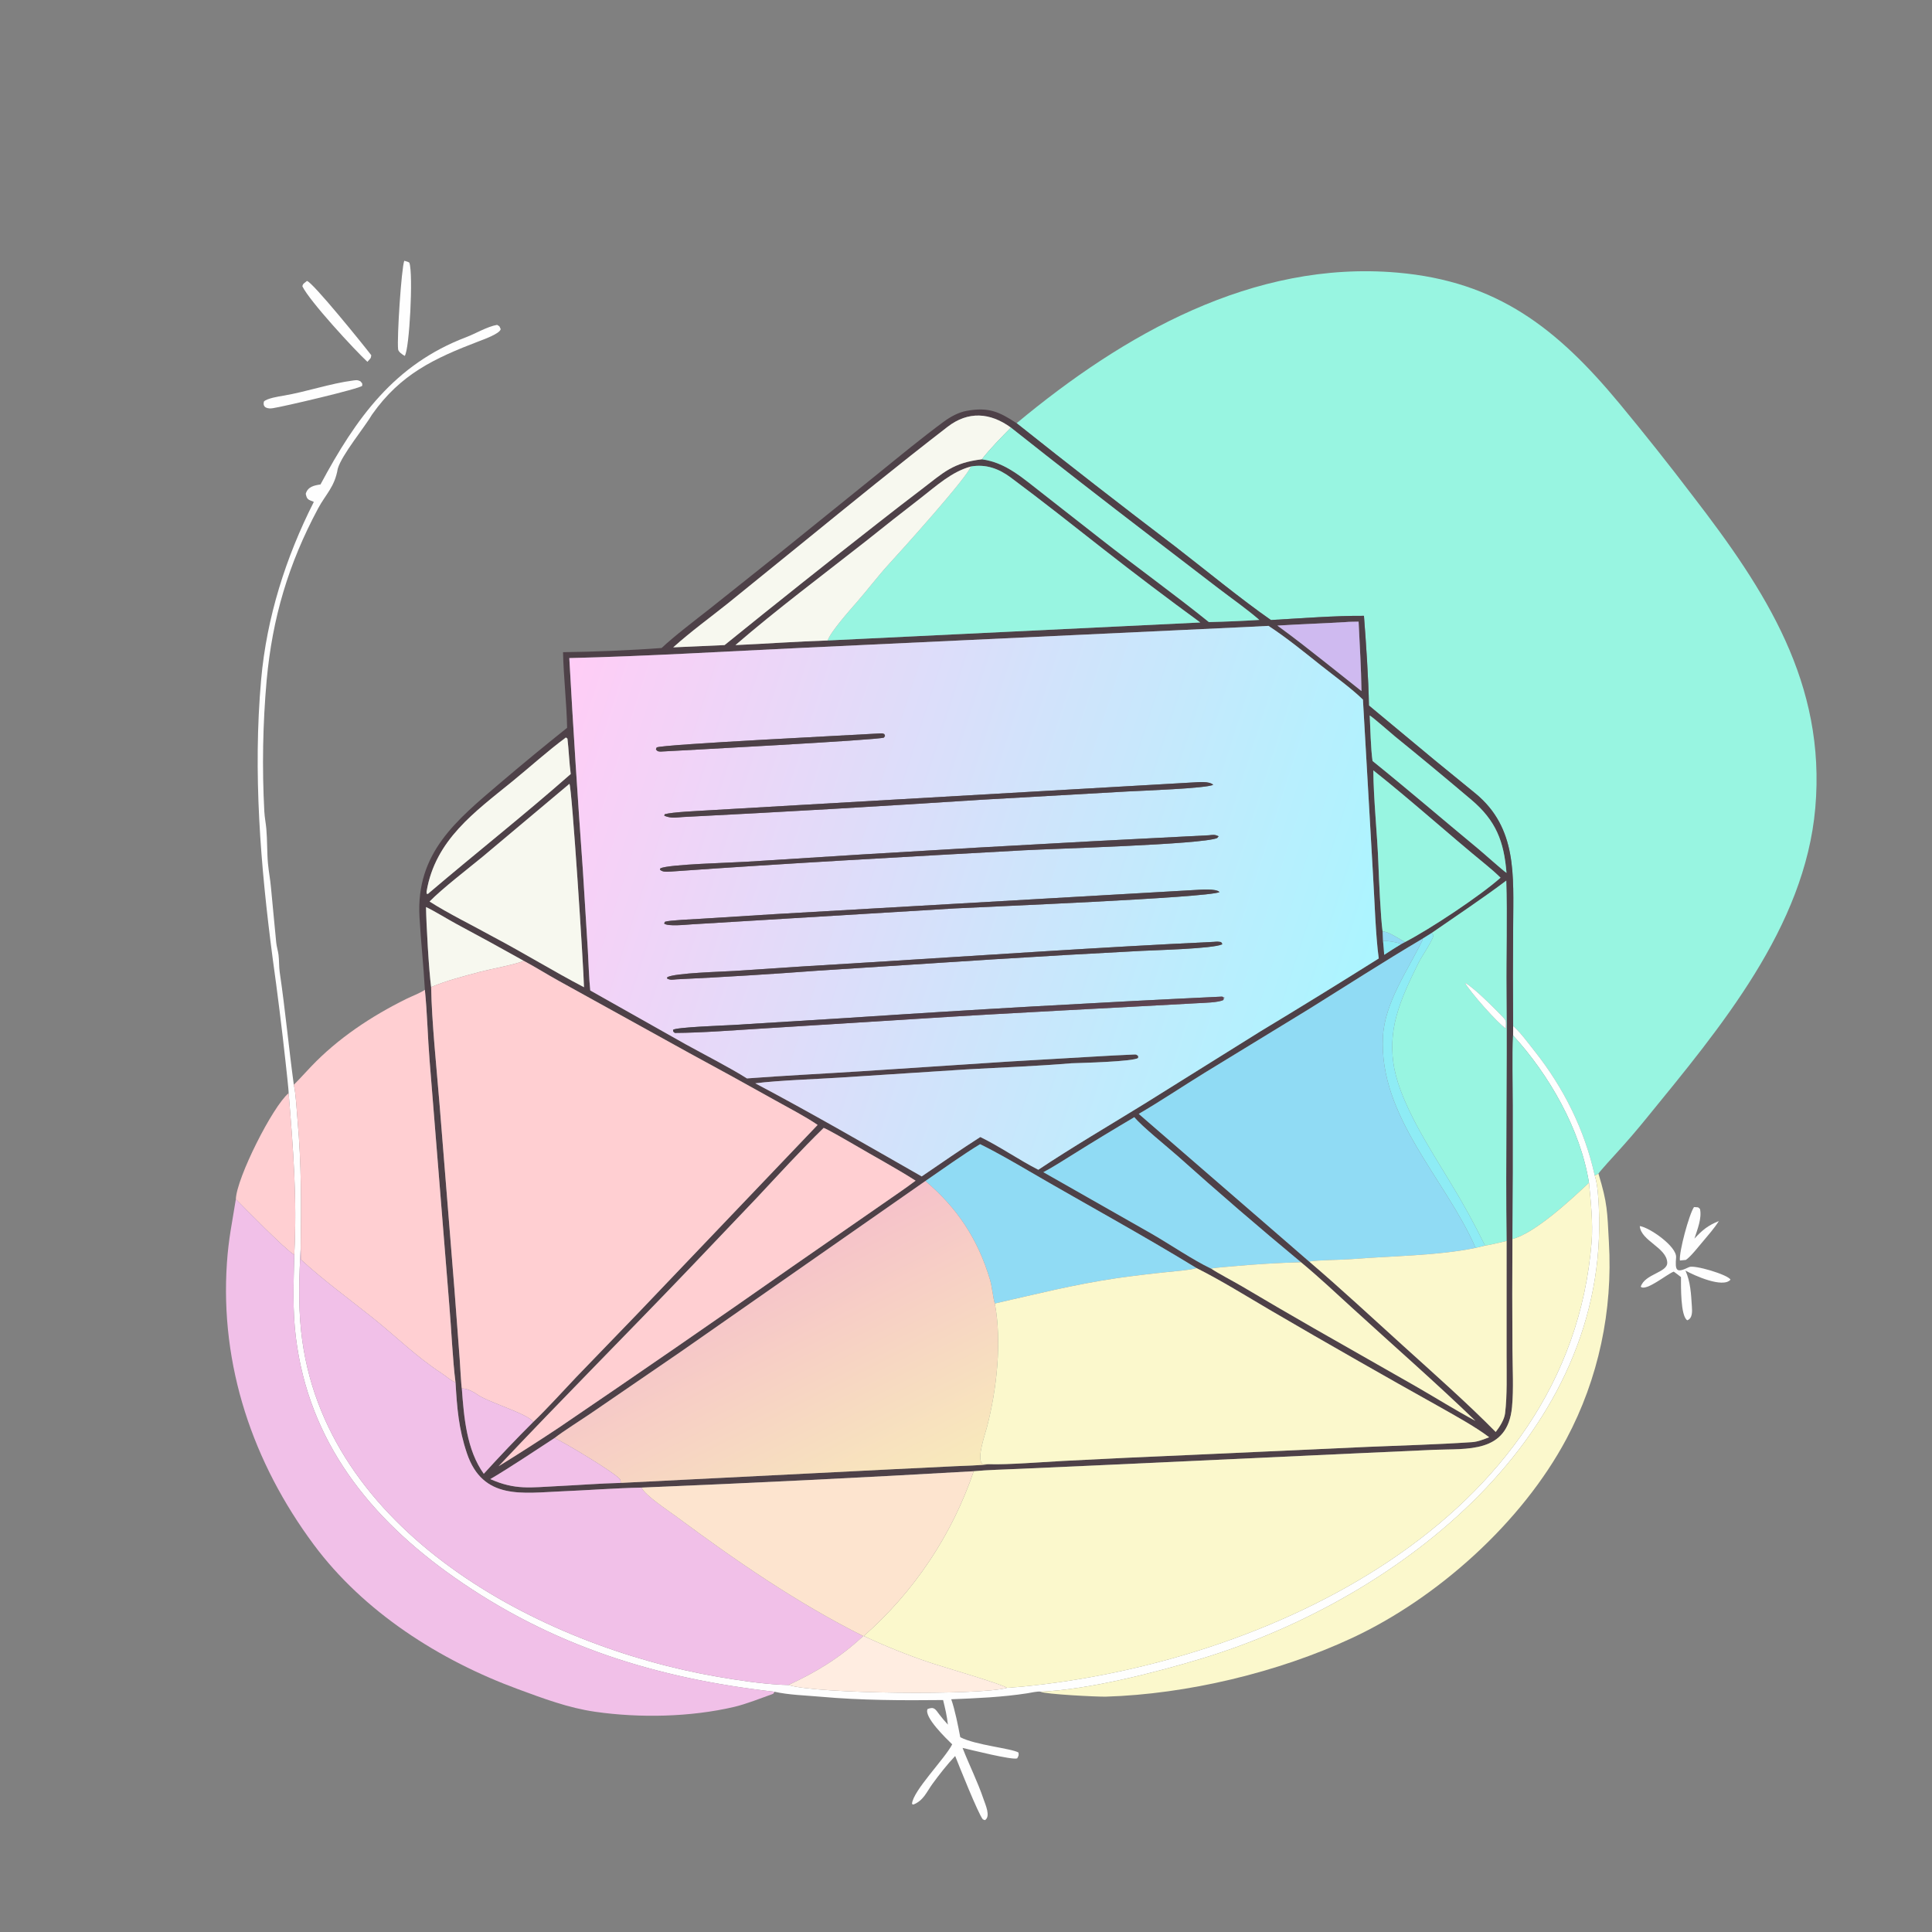 <svg width="1024" height="1024" viewBox="0 0 1024 1024" fill="none" xmlns="http://www.w3.org/2000/svg">
<rect x="0" y="0" width="1024" height="1024" fill="#808080" stroke="none"/>
<path d="M214.509 188.638C213.188 187.859 211.159 186.497 211.007 185.124C210.327 179 212.773 142.056 214.272 138.211C215.029 138.423 216.835 138.883 216.985 139.307C219.097 145.293 217.027 185.392 214.509 188.638Z" fill="#FEFEFE"/>
<path d="M538.83 224.305C595.273 177.323 664.092 137.86 740.57 144.488C793.651 149.088 825.36 174.148 858.253 213.765C871.613 229.891 884.633 246.295 897.304 262.968C935.761 312.901 967.934 362.234 962.138 428.301C956.592 491.519 911.709 544.792 872.881 592.413C867.758 598.745 862.448 604.923 856.959 610.939C855.486 612.575 848.23 620.452 847.206 622.06L845.263 623.097C839.924 598.889 828.796 576.566 813.485 557.255C810.13 553.023 806.018 547.332 801.997 543.805C801.855 525.989 801.86 508.172 802.01 490.356C802.086 464.161 804.215 438.865 782.101 420.62C774.925 414.699 767.623 408.846 760.451 402.937L725.566 373.938C725.326 359.643 724.034 340.749 722.921 326.407C708.209 326.261 688.552 327.789 673.623 328.625C657.656 317.512 638.456 301.696 622.718 289.542C594.512 268.111 566.547 246.364 538.83 224.305Z" fill="#98F5E1"/>
<path d="M194.733 191.772C187.976 185.489 164.178 159.778 160.258 151.735C160.63 150.199 161.198 150.19 162.69 148.91C165.614 149.394 192.814 183.059 196.786 188.285C196.609 190.147 196.214 189.999 194.733 191.772Z" fill="#FEFEFE"/>
<path d="M801.999 543.806C806.02 547.333 810.132 553.024 813.487 557.256C828.798 576.567 839.926 598.89 845.265 623.098C846.784 627.778 847.162 634.572 847.405 639.563C853.278 760.138 742.456 846.994 637.286 878.955C612.881 886.372 577.212 895.545 551.522 896.627C550.086 896.302 546.088 897.232 544.435 897.488C531.126 899.543 517.645 900.112 504.181 900.647C506.197 906.472 507.804 914.649 508.958 920.746C516.901 924.968 536.135 926.65 539.811 928.884C540.033 930.535 539.92 930.452 539.143 931.969C536.517 932.994 514.489 927.427 510.176 926.431C513.707 935.534 518.214 944.418 521.339 953.697C522.31 956.581 525.189 962.744 522.044 964.728L520.933 964.305C518.509 961.485 508.176 935.531 506.262 930.71C501.972 935.268 497.865 940.477 494.191 945.543C491.101 949.805 489.435 954.416 484.04 956.466L483.379 956.112C483.772 949.227 500.801 932.182 504.691 924.541C501.646 921.567 489.607 910.046 491.62 905.828C495.232 904.399 495.795 905.998 497.85 908.685C499.337 910.63 500.749 912.304 502.41 914.092C501.891 909.413 500.981 905.615 499.862 901.06C477.945 901.293 456.657 901.236 434.832 899.293C426.938 898.59 418.184 898.375 410.499 896.662C347.997 889.587 292.443 872.387 240.457 835.782C196.153 804.587 163.728 764.334 156.812 708.86C154.97 694.085 155.645 680.004 155.96 665.089C157.552 635.683 155.369 608.505 152.983 579.396C153.076 578.244 151.602 565.179 151.407 563.348C149.388 544.871 147.095 526.425 144.528 508.016C138.072 458.894 134.019 409.648 138.404 360.23C141.325 327.307 151.437 295.443 166.338 266.013C163.385 264.764 162.702 264.929 162.054 261.743C163.068 257.979 166.521 257.259 169.864 256.776C188.681 221.656 209.005 193.153 247.098 178.708C252.022 176.841 258.36 173.035 263.474 172.195C265.135 173.222 264.467 172.542 265.38 174.455C264.962 176.855 256.21 179.969 253.771 180.9C230.132 189.929 212.285 198.32 197.264 219.622C193.156 226.604 181.196 241.006 179.029 248.373C177.427 258.098 172.645 261.919 168.59 269.495C152.799 299.002 144.39 327.519 141.332 360.526C139.273 383.668 138.861 406.928 140.099 430.128C140.281 433.445 140.887 436.174 141.172 439.401C141.691 445.282 141.5 451.943 142.036 457.758C142.416 461.885 143.236 465.995 143.624 470.434C144.469 480.096 145.535 489.818 146.397 499.483C146.581 501.551 147.337 503.933 147.619 506.079C147.993 508.928 147.845 512.506 148.246 515.218C151.175 535.021 153.031 555.149 155.725 574.95C156.835 579.618 157.273 588.911 157.731 594.008C159.77 616.692 159.695 638.591 159.379 661.298C158.565 675.997 158.032 690.877 159.609 705.635C170.917 811.433 285.985 872.437 380.313 888.703C391.336 890.604 403.113 892.377 414.141 892.956C415.402 893.026 416.664 893.067 417.926 893.079C432.275 897.84 519.653 898.694 533.731 894.59C536.239 894.431 538.745 894.236 541.248 894.005C670.096 881.7 831.739 807.289 843.6 658.138C844.384 648.275 843.141 636.714 842.196 626.882C837.685 598.635 821.116 569.711 801.952 548.778L801.999 543.806Z" fill="#FEFEFE"/>
<path d="M144.676 216.341C142.005 216.776 138.978 216.19 139.908 212.769C141.657 211.106 147.59 210.154 150.143 209.727C162.509 207.658 174.871 203.264 187.275 201.658C189.12 201.471 189.318 201.289 191.013 202.081C192.218 203.554 191.984 202.758 191.979 204.467C190.806 206.024 149.827 215.604 144.676 216.341Z" fill="#FEFEFE"/>
<path d="M350.676 343.451C356.759 337.65 369.175 328.154 376.042 322.766L412.483 293.74L465.611 250.853C476.975 241.651 488.449 232.167 500.224 223.494C503.765 220.885 508.023 218.54 512.33 217.761C523.865 215.673 529.471 218.128 538.831 224.305C566.548 246.364 594.513 268.111 622.719 289.542C638.457 301.696 657.657 317.512 673.624 328.625C688.553 327.789 708.21 326.261 722.922 326.407C724.035 340.749 725.327 359.643 725.567 373.938L760.452 402.937C767.624 408.846 774.926 414.699 782.102 420.62C804.216 438.865 802.087 464.161 802.011 490.356C801.861 508.172 801.856 525.989 801.998 543.805L801.951 548.777C801.397 560.32 801.848 574.176 801.862 585.999C801.936 609.56 801.856 633.12 801.623 656.679C801.498 676.292 801.503 695.905 801.638 715.517C801.679 725.33 802.316 736.125 801.399 745.776C799.046 770.543 777.456 767.688 760.026 768.437L717.456 770.371L587.282 776.406L540.052 778.529C532.928 778.868 522.994 779.091 516.089 779.786C457.423 783.157 398.732 786.047 340.019 788.454C326.186 788.74 311.896 789.849 298.003 790.425C276.932 791.297 255.918 795.242 247.484 770.298C243.062 757.218 242.256 746.365 241.438 732.736C239.912 720.918 239.194 703.868 238.102 691.281L227.706 562.246C226.704 550.021 226.42 536.529 225.194 524.631C224.496 511.786 223.054 498.852 222.334 485.983C220.433 452.022 241.906 434.782 265.09 415.018C276.763 405.075 288.595 395.321 300.583 385.761C300.357 372.951 298.712 358.991 298.415 345.671C314.085 345.508 334.979 344.648 350.676 343.451ZM535.81 226.624C524.755 218.595 513.163 217.797 502.232 226.229C476.402 246.154 450.917 266.955 425.602 287.53L385.81 319.789C375.832 327.757 366.486 334.468 356.816 343.113L384.046 341.904C410.959 320.123 438.053 298.565 465.323 277.232C472.945 271.246 480.613 265.319 488.328 259.452C500.286 250.318 504.953 245.304 520.415 243.437C533.278 245.163 542.274 253.607 552.293 261.31L583.343 285.627C601.992 300.26 622.686 315.149 640.741 329.713C649.659 329.502 658.572 329.12 667.475 328.565C660.718 322.733 652.755 317.165 645.601 311.698L609.565 284.051C584.823 265.112 560.237 245.969 535.81 226.624ZM514.566 247.268C504.416 249.986 496.23 257.587 488 263.963C478.16 271.567 468.386 279.255 458.678 287.027C436.02 304.846 411.487 323.173 389.803 341.913C405.936 341.197 422.655 339.98 438.67 339.467L636.178 329.927C618.778 317.213 601.591 304.209 584.625 290.921C568.48 278.236 552.162 265.326 535.682 253.071C529.411 248.407 522.502 245.847 514.566 247.268ZM727.897 408.318C727.962 423.192 730.029 442.529 730.571 457.737C730.84 465.294 731.792 486.791 732.821 493.838L733.037 498.707C733.255 501.122 733.532 503.671 733.662 506.08C736.649 504.103 739.678 502.19 742.745 500.341L744.654 499.32C757.842 492.517 784.334 474.966 795.327 465.198C792.941 462.86 790.241 460.49 787.65 458.373C767.595 441.984 748.183 424.401 727.897 408.318ZM758.846 494.477L753.888 497.584C733.482 509.638 713.614 522.481 693.481 535.005L638.525 568.583C627.148 575.584 614.973 583.741 603.567 590.383L693.885 668.644C710.32 682.671 727.612 698.709 743.69 713.275C759.384 727.494 778.079 744.018 792.758 758.977C794.848 756.291 797.306 752.488 797.718 749.125C798.898 739.51 798.499 728.065 798.521 718.304L798.529 657.73C797.945 613.875 798.908 569.387 798.478 525.482C798.288 506.135 798.987 485.994 798.356 466.737C786.821 475.5 771.071 485.993 758.846 494.477ZM277.541 509.229C265.658 502.566 253.707 496.025 241.691 489.605C237.239 487.185 229.932 482.686 225.803 480.761C225.912 489.343 227.337 514.888 228.515 523.163C228.81 541.352 231.446 566.55 232.952 585.045L240.895 683.82L243.66 720.521C243.806 722.642 244.484 734.86 244.785 735.963C245.909 751.145 247.288 768.43 256.413 781.136C264.926 771.758 273.67 762.592 282.637 753.647C289.859 746.793 298.44 737.231 305.441 729.885L337.599 696.587L433.359 596.232C427.102 591.896 417.565 586.963 410.84 583.189C395.752 574.742 380.603 566.405 365.395 558.176L296.104 519.853C289.801 516.366 283.93 512.643 277.541 509.229ZM490.471 625.964L360.76 716.497L313.766 748.695C308.44 752.353 298.679 758.459 293.897 762.204C283.531 768.94 270.361 777.809 259.879 783.95C273.13 789.867 281.262 788.341 295.424 787.677C306.527 787.156 317.976 786.233 329.073 785.967L471.484 778.814L505.863 777.133C511.512 776.87 519.027 776.73 524.517 776.051C533.883 776.387 553.291 774.859 563.375 774.326C585.578 773.165 607.787 772.12 630 771.191L724.783 766.876C743.214 766.103 761.844 765.608 780.241 764.362C783.368 764.15 786.359 762.887 789.294 761.759C781.438 755.862 770.887 750.146 762.203 745.214C748.236 737.423 734.309 729.561 720.422 721.629C704.554 712.601 688.741 703.477 672.984 694.257C660.539 686.94 647.05 678.554 634.212 672.127C605.181 654.357 575.171 638.065 545.751 620.929C537.298 616.005 528.225 610.729 519.474 606.441C510.676 611.76 499.126 620.005 490.471 625.964ZM689.553 669.017C667.392 650.66 645.588 631.878 624.153 612.68C618.59 607.767 605.109 596.911 601.223 592.131C590.34 598.543 579.542 605.099 568.833 611.798C564.11 614.7 557.814 618.809 553.016 621.28L610.689 654.073C620.162 659.554 632.358 667.847 641.845 672.357C645.846 675.002 653.564 679.023 658.063 681.653C670.709 689.158 683.412 696.567 696.17 703.881L750.421 734.783C760.831 740.765 771.463 747.432 781.992 753.071C760.978 732.801 738.538 713.198 716.956 693.475C708.057 685.342 698.811 676.671 689.553 669.017ZM713.279 329.71C701.186 330.457 689.156 330.814 677.04 331.577C685.833 337.935 694.009 344.401 702.521 351.119L721.612 366.286C721.437 353.93 720.664 341.823 720.087 329.49C718.276 329.537 714.96 329.518 713.279 329.71ZM661.323 332.289L425.296 343.368C384.903 345.256 342.095 347.859 301.746 348.797C303.823 386.294 306.219 423.773 308.932 461.23L311.558 503.519C311.949 510.023 312.17 518.718 312.85 524.965L363.255 553.394C372.813 558.686 387.027 565.939 395.899 571.584C416.007 570.069 436.417 569.074 456.583 567.782L534.961 562.63L579.262 560.044C586.472 559.636 593.91 559.187 601.146 558.91C602.434 558.86 602.28 558.999 603.266 559.707L603.24 560.738C600.803 562.693 572.961 563.381 567.877 563.557C549.888 565.09 530.511 565.77 512.419 566.801L445.123 571.156C432.188 571.995 412.539 572.609 400.3 574.183C429.387 589.517 459.783 607.123 488.518 623.526C498.74 616.575 509.189 609.277 519.59 602.644C529.806 607.597 540.008 614.731 550.329 619.997C568.064 608.155 588.465 596.214 606.713 584.943L668.064 546.638C689.086 533.959 709.988 521.081 730.767 508.007C729.067 495.635 728.563 477.193 727.746 464.122L722.388 370.808C716.23 364.804 707.201 358.315 700.343 352.858C691.295 345.659 681.977 338.035 672.326 331.728L661.323 332.289ZM725.978 379.221C726.29 385.635 726.574 397.165 727.474 403.329C746.481 418.665 764.746 434.374 783.527 449.916C786.308 452.218 796.53 461.38 798.478 462.65C797.123 445.803 792.812 434.953 780.021 424.052C766.553 412.635 752.963 401.362 739.255 390.234C736.82 388.222 727.592 380.088 725.978 379.221ZM299.957 390.878C289.945 398.288 281.088 406.401 271.396 414.288C251.636 430.371 230.787 445.15 226.136 472.306C226.011 473.04 226.096 473.253 226.334 473.921C227.386 473.415 227.013 473.732 227.569 473.126C252.356 452.034 277.967 431.841 302.497 410.236C301.761 405.093 301.429 396.93 300.76 391.5C300.492 391.293 300.225 391.085 299.957 390.878ZM301.812 415.448L255.971 453.94C248.323 460.24 234.302 471.028 227.68 477.826C237.266 483.993 251.329 490.926 261.673 496.664C277.871 505.243 293.397 514.817 309.527 523.257C309.328 512.886 303.126 417.121 301.812 415.448ZM436.568 597.803C424.662 609.386 412.625 622.595 401.219 634.766L365.961 671.778C332.332 706.941 297.549 741.813 264.243 777.152C275.03 770.49 285.705 763.65 296.265 756.634C337.818 728.415 379.166 699.895 420.305 671.076L467.722 638.19C473.061 634.418 480.249 629.652 485.287 625.782C474.665 618.992 463.114 612.826 452.221 606.395C450.243 605.228 438.339 598.357 436.568 597.803Z" fill="#4E4148"/>
<path d="M356.816 343.114C366.486 334.469 375.832 327.758 385.81 319.79L425.602 287.531C450.917 266.956 476.402 246.155 502.232 226.23C513.163 217.798 524.755 218.596 535.81 226.625C531.137 231.365 524.409 238.186 520.415 243.438C504.953 245.305 500.286 250.319 488.328 259.453C480.613 265.32 472.945 271.247 465.323 277.233C438.053 298.566 410.959 320.124 384.046 341.905L356.816 343.114Z" fill="#F7F8EF"/>
<path d="M535.809 226.625C560.236 245.97 584.822 265.113 609.564 284.052L645.6 311.699C652.754 317.166 660.717 322.734 667.474 328.566C658.571 329.121 649.658 329.503 640.74 329.714C622.685 315.15 601.991 300.261 583.342 285.628L552.292 261.311C542.273 253.608 533.277 245.164 520.414 243.438C524.408 238.186 531.136 231.365 535.809 226.625Z" fill="#98F5E1"/>
<path d="M514.566 247.267C522.502 245.846 529.411 248.406 535.682 253.07C552.162 265.325 568.48 278.235 584.625 290.92C601.591 304.208 618.778 317.212 636.178 329.926L438.67 339.466C440.248 334.79 450.651 323.134 454.294 318.958C459.45 313.049 465.703 304.909 470.809 299.343C477.454 292.096 512.643 253.097 514.566 247.267Z" fill="#98F5E1"/>
<path d="M389.803 341.915C411.487 323.175 436.02 304.848 458.678 287.029C468.386 279.257 478.16 271.569 488 263.965C496.23 257.589 504.416 249.988 514.566 247.27C512.643 253.1 477.454 292.099 470.809 299.346C465.703 304.912 459.45 313.052 454.294 318.961C450.651 323.137 440.248 334.793 438.67 339.469C422.655 339.982 405.936 341.199 389.803 341.915Z" fill="#F7F8EF"/>
<path d="M677.039 331.575C689.155 330.812 701.185 330.455 713.278 329.708C714.959 329.516 718.275 329.535 720.086 329.488C720.663 341.821 721.436 353.928 721.611 366.284L702.52 351.117C694.008 344.399 685.832 337.933 677.039 331.575Z" fill="#CFBAF0"/>
<path d="M301.746 348.796C342.095 347.858 384.903 345.255 425.296 343.367L661.323 332.288L672.326 331.727C681.977 338.034 691.295 345.658 700.343 352.857C707.201 358.314 716.23 364.803 722.388 370.807L727.746 464.121C728.563 477.192 729.067 495.634 730.767 508.006C709.988 521.08 689.086 533.958 668.064 546.637L606.713 584.942C588.465 596.213 568.064 608.154 550.329 619.996C540.008 614.73 529.806 607.596 519.59 602.643C509.189 609.276 498.74 616.574 488.518 623.525C459.783 607.122 429.387 589.516 400.3 574.182C412.539 572.608 432.188 571.994 445.123 571.155L512.419 566.8C530.511 565.769 549.888 565.089 567.877 563.556C572.961 563.38 600.803 562.692 603.24 560.737L603.266 559.706C602.28 558.998 602.434 558.859 601.146 558.909C593.91 559.186 586.472 559.635 579.262 560.043L534.961 562.629L456.583 567.781C436.417 569.073 416.007 570.068 395.899 571.583C387.027 565.938 372.813 558.685 363.255 553.393L312.85 524.964C312.17 518.717 311.949 510.022 311.558 503.518L308.932 461.229C306.219 423.772 303.823 386.293 301.746 348.796ZM466.643 388.714C454.196 389.489 350.854 394.532 348.04 396.165L347.658 397.178C348.433 398.221 348.666 398.276 350.122 398.358C360.192 397.79 465.705 392.249 468.514 390.931L469.085 390.007L468.692 389.062C467.47 388.615 467.94 388.673 466.643 388.714ZM632.131 414.726L423.424 426.706L374.618 429.539C369.959 429.833 356.273 430.397 352.28 431.571L352.103 432.375C355.963 433.829 357.714 433.343 361.875 433.044C414.651 430.383 467.406 427.33 520.137 423.883L597.387 419.503C604.016 419.132 640.162 417.853 643.017 415.924C640.683 413.916 635.296 414.584 632.131 414.726ZM640.656 442.709C558.889 446.753 477.155 451.437 395.461 456.761C387.817 457.26 354.457 458.068 350.007 460.234L349.804 460.991C351.541 462.355 353.181 462.021 355.452 461.953C417.841 457.501 480.43 454.113 542.889 450.655C558.405 449.796 636.996 447.614 645.112 444.186L645.91 443.222C643.672 442.247 643.199 442.469 640.656 442.709ZM633.347 471.717L410.619 484.509L371.054 486.993C367.664 487.206 354.767 487.741 352.457 488.552L352.012 489.469C353.821 491.198 363.904 490.072 366.625 489.92L506.09 481.482C520.769 480.676 639.859 475.874 646.367 472.826C644.625 470.819 636.019 471.585 633.347 471.717ZM643.243 499.212C582.233 502.083 522.874 506.25 462.064 509.984C437.802 511.409 413.547 512.955 389.3 514.623C382.911 515.04 357.518 515.668 353.638 517.962L353.596 518.665C355.417 519.571 356.39 519.255 358.519 519.073C383.62 517.882 408.703 516.342 433.762 514.453L526.549 508.469C552.683 506.832 578.826 505.336 604.976 503.981C612.317 503.587 642.485 502.859 647.644 500.56C647.842 500.301 647.823 500.402 647.813 500.247L647.181 499.304C645.262 499.032 645.18 499.038 643.243 499.212ZM647.521 528.229C580.846 531.381 514.202 535.179 447.6 539.621L387.983 543.298C383.503 543.564 358.315 544.426 356.72 545.836C356.914 547.132 356.664 546.565 357.669 547.474C372.304 547.411 389.571 545.995 404.382 545.115L487.025 539.954C536.187 536.799 585.409 534.472 634.596 531.72C637.685 531.547 646.174 531.38 648.492 529.961L648.542 528.545L649.098 528.762L648.732 529.112C647.94 528.234 648.334 528.314 647.521 528.229Z" fill="url(#paint0_linear_2247_9385)"/>
<path d="M727.474 403.331C726.574 397.167 726.291 385.637 725.979 379.223C727.593 380.09 736.82 388.224 739.255 390.236C752.963 401.364 766.553 412.637 780.021 424.054C792.812 434.955 797.124 445.805 798.479 462.652C796.531 461.382 786.308 452.22 783.527 449.918C764.746 434.376 746.481 418.667 727.474 403.331Z" fill="#98F5E1"/>
<path d="M350.122 398.359C348.666 398.277 348.433 398.222 347.658 397.179L348.04 396.166C350.854 394.533 454.196 389.49 466.643 388.715C467.94 388.674 467.47 388.616 468.692 389.063L469.085 390.008L468.514 390.932C465.705 392.25 360.192 397.791 350.122 398.359Z" fill="#4E4148"/>
<path d="M227.569 473.127C227.013 473.733 227.386 473.416 226.334 473.922C226.096 473.254 226.011 473.041 226.136 472.307C230.787 445.151 251.636 430.372 271.396 414.289C281.088 406.402 289.945 398.289 299.957 390.879C300.225 391.086 300.492 391.294 300.76 391.501C301.429 396.931 301.761 405.094 302.497 410.237C277.967 431.842 252.356 452.035 227.569 473.127Z" fill="#F7F8EF"/>
<path d="M732.82 493.836C731.791 486.789 730.839 465.292 730.57 457.735C730.028 442.527 727.961 423.19 727.896 408.316C748.182 424.399 767.595 441.982 787.65 458.371C790.241 460.488 792.941 462.858 795.327 465.196C784.334 474.964 757.842 492.515 744.654 499.318C743.944 498.888 743.227 498.472 742.502 498.068C740.212 496.792 734.854 493.254 732.82 493.836Z" fill="#98F5E1"/>
<path d="M361.876 433.046C357.715 433.345 355.964 433.831 352.104 432.377L352.281 431.573C356.274 430.399 369.96 429.835 374.619 429.541L423.425 426.708L632.132 414.728C635.297 414.586 640.684 413.918 643.018 415.926C640.163 417.855 604.017 419.134 597.388 419.505L520.138 423.885C467.407 427.332 414.652 430.385 361.876 433.046Z" fill="#4E4148"/>
<path d="M227.68 477.827C234.302 471.029 248.323 460.241 255.971 453.941L301.812 415.449C303.126 417.122 309.328 512.887 309.527 523.258C293.397 514.818 277.871 505.244 261.673 496.665C251.329 490.927 237.266 483.994 227.68 477.827Z" fill="#F7F8EF"/>
<path d="M355.453 461.954C353.182 462.022 351.542 462.356 349.805 460.992L350.008 460.235C354.458 458.069 387.818 457.261 395.462 456.762C477.156 451.438 558.89 446.754 640.657 442.71C643.2 442.47 643.673 442.248 645.911 443.223L645.113 444.187C636.997 447.615 558.406 449.797 542.89 450.656C480.431 454.114 417.842 457.502 355.453 461.954Z" fill="#4E4148"/>
<path d="M758.846 494.478C771.071 485.994 786.821 475.501 798.356 466.738C798.987 485.995 798.288 506.136 798.478 525.483C798.908 569.388 797.945 613.876 798.529 657.731C795.421 658.397 789.918 659.856 787.102 660.199C781.466 648.689 775.289 637.452 768.591 626.525C758.24 609.254 743.06 586.391 739.028 566.449C737.254 557.25 737.622 547.766 740.103 538.732C742.712 528.877 747.352 519.432 751.852 510.314C753.745 506.481 759.07 499.11 759.76 495.794L758.846 494.478ZM776.494 520.945C778.958 525.495 793.858 542.449 798.085 545.082C798.205 540.953 798.627 541.186 795.795 538.262C792.013 534.357 780.718 522.975 776.494 520.945Z" fill="#98F5E1"/>
<path d="M366.625 489.921C363.904 490.073 353.821 491.199 352.012 489.47L352.457 488.553C354.767 487.742 367.664 487.207 371.054 486.994L410.619 484.51L633.347 471.718C636.019 471.586 644.625 470.82 646.367 472.827C639.859 475.875 520.769 480.677 506.09 481.483L366.625 489.921Z" fill="#4E4148"/>
<path d="M225.803 480.762C229.932 482.687 237.239 487.186 241.691 489.606C253.707 496.026 265.658 502.567 277.541 509.23C274.139 511.036 259.412 513.767 254.752 515.009C246.465 517.219 236.433 519.782 228.515 523.164C227.337 514.889 225.912 489.344 225.803 480.762Z" fill="#F7F8EF"/>
<path d="M732.82 493.838C734.854 493.256 740.211 496.794 742.501 498.07C743.226 498.474 743.943 498.89 744.653 499.32L742.744 500.341C740.313 499.393 735.636 498.56 733.036 498.707L732.82 493.838Z" fill="#90DBF4"/>
<path d="M753.889 497.584L758.847 494.477L759.761 495.793C759.071 499.109 753.746 506.48 751.853 510.313C747.353 519.431 742.713 528.876 740.104 538.731C737.623 547.765 737.255 557.249 739.029 566.448C743.061 586.39 758.241 609.253 768.592 626.524C775.29 637.451 781.467 648.688 787.103 660.198L782.097 661.419C782.076 661.363 782.055 661.308 782.035 661.252C766.08 624.741 730.767 591.865 732.989 549.494C733.948 531.21 746.311 514.124 753.935 498.311C753.92 498.068 753.904 497.826 753.889 497.584Z" fill="#8EECF5"/>
<path d="M603.566 590.385C614.972 583.743 627.147 575.586 638.524 568.585L693.48 535.007C713.613 522.483 733.481 509.64 753.887 497.586C753.902 497.828 753.918 498.07 753.933 498.313C746.309 514.126 733.946 531.212 732.987 549.496C730.765 591.867 766.078 624.743 782.033 661.254C782.053 661.31 782.074 661.365 782.095 661.421C762.021 665.585 736.806 665.69 716.272 667.372C711.025 667.802 698.102 667.817 693.884 668.646L603.566 590.385Z" fill="#90DBF4"/>
<path d="M733.037 498.708C735.637 498.561 740.314 499.394 742.745 500.342C739.678 502.191 736.649 504.104 733.662 506.081C733.532 503.672 733.255 501.123 733.037 498.708Z" fill="#8EECF5"/>
<path d="M358.519 519.074C356.39 519.256 355.417 519.572 353.596 518.666L353.638 517.963C357.518 515.669 382.911 515.041 389.3 514.624C413.547 512.956 437.802 511.41 462.064 509.985C522.874 506.251 582.233 502.084 643.243 499.213C645.18 499.039 645.262 499.033 647.181 499.305L647.813 500.248C647.823 500.403 647.842 500.302 647.644 500.561C642.485 502.86 612.317 503.588 604.976 503.982C578.826 505.337 552.683 506.833 526.549 508.47L433.762 514.454C408.703 516.343 383.62 517.883 358.519 519.074Z" fill="#4E4148"/>
<path d="M277.542 509.23C283.931 512.644 289.802 516.367 296.105 519.854L365.396 558.177C380.604 566.406 395.753 574.743 410.841 583.19C417.566 586.964 427.103 591.897 433.36 596.233L337.6 696.588L305.442 729.886C298.441 737.232 289.86 746.794 282.638 753.648C279.657 749.185 258.237 743.13 252.633 738.901C250.919 737.608 246.994 735.712 244.786 735.964C244.485 734.861 243.807 722.643 243.661 720.522L240.896 683.821L232.953 585.046C231.447 566.551 228.811 541.353 228.516 523.164C236.434 519.782 246.466 517.219 254.753 515.009C259.413 513.767 274.14 511.036 277.542 509.23Z" fill="#FFCFD2"/>
<path d="M798.085 545.082C793.858 542.449 778.958 525.495 776.494 520.945C780.718 522.975 792.013 534.357 795.795 538.262C798.627 541.186 798.205 540.953 798.085 545.082Z" fill="#FEFEFE"/>
<path d="M225.195 524.633C226.421 536.531 226.705 550.023 227.707 562.248L238.103 691.283C239.195 703.87 239.913 720.92 241.439 732.738C238.567 731.506 236.514 729.453 233.898 727.745C220.709 719.135 209.649 708.146 197.422 698.377C184.499 688.052 171.699 678.795 159.461 667.568L159.379 661.299C159.695 638.592 159.77 616.693 157.731 594.009C157.273 588.912 156.835 579.619 155.725 574.951C158.823 571.88 161.904 568.409 164.912 565.26C179.258 550.244 196.701 538.694 215.23 529.503C218.181 528.039 222.5 526.45 225.195 524.633Z" fill="#FFCFD2"/>
<path d="M357.67 547.475C356.665 546.566 356.915 547.133 356.721 545.837C358.316 544.427 383.504 543.565 387.984 543.299L447.601 539.622C514.203 535.18 580.847 531.382 647.522 528.23C648.335 528.315 647.941 528.235 648.733 529.113L649.099 528.763L648.543 528.547L648.493 529.962C646.175 531.381 637.686 531.548 634.597 531.721C585.41 534.473 536.188 536.801 487.026 539.956L404.383 545.117C389.572 545.997 372.305 547.412 357.67 547.475Z" fill="url(#paint1_linear_2247_9385)"/>
<path d="M801.951 548.777C821.115 569.71 837.684 598.634 842.195 626.881C833.139 635.41 813.483 653.764 801.623 656.679C801.856 633.12 801.936 609.56 801.862 585.999C801.848 574.176 801.397 560.32 801.951 548.777Z" fill="#98F5E1"/>
<path d="M125.006 635.572C125.415 624.347 144.513 586.368 152.982 579.395C155.368 608.504 157.551 635.682 155.959 665.088C150.965 662.084 129.782 640.418 125.006 635.572Z" fill="#FFCFD2"/>
<path d="M689.553 669.019C677.605 669.336 665.671 670.041 653.769 671.134C650.599 671.435 644.82 671.812 641.845 672.359C632.358 667.849 620.162 659.556 610.689 654.075L553.016 621.282C557.814 618.811 564.11 614.702 568.833 611.8C579.542 605.101 590.34 598.545 601.223 592.133C605.109 596.913 618.59 607.769 624.153 612.682C645.588 631.88 667.392 650.662 689.553 669.019Z" fill="#90DBF4"/>
<path d="M264.242 777.154C297.548 741.815 332.331 706.943 365.96 671.78L401.218 634.768C412.624 622.597 424.661 609.388 436.567 597.805C438.338 598.359 450.242 605.23 452.22 606.397C463.113 612.828 474.664 618.994 485.286 625.784C480.248 629.654 473.06 634.42 467.721 638.192L420.304 671.078C379.165 699.897 337.817 728.417 296.264 756.636C285.704 763.652 275.029 770.492 264.242 777.154Z" fill="#FFCFD2"/>
<path d="M490.471 625.964C499.126 620.005 510.676 611.76 519.474 606.441C528.225 610.729 537.298 616.005 545.751 620.929C575.171 638.065 605.181 654.357 634.212 672.127C630.568 673.202 622.314 673.82 618.271 674.256C609.438 675.153 600.623 676.222 591.832 677.461C568.507 680.966 549.729 685.775 527.28 690.882C526.348 688.19 525.879 682.11 524.685 678.124C518.306 656.835 507.406 640.236 490.471 625.964Z" fill="#90DBF4"/>
<path d="M845.264 623.096L847.207 622.059C852.034 637.847 851.872 642.09 852.75 658.375C854.887 694.489 847.286 730.73 830.172 762.772C806.582 806.936 761.942 847.044 716.602 868.178C677.489 886.41 629.186 897.952 586.11 899.263C581.895 899.392 553.656 897.992 551.521 896.625C577.211 895.543 612.88 886.37 637.285 878.953C742.455 846.992 853.277 760.136 847.404 639.561C847.161 634.57 846.783 627.776 845.264 623.096Z" fill="#FBF8CC"/>
<path d="M293.896 762.205C298.678 758.46 308.439 752.354 313.765 748.696L360.759 716.498L490.47 625.965C507.405 640.237 518.305 656.836 524.684 678.125C525.878 682.111 526.348 688.191 527.28 690.883C531.122 711.195 528.29 736.513 523.121 756.337C521.93 760.907 517.729 772.651 520.486 775.727C521.828 775.855 523.172 775.963 524.517 776.052C519.027 776.731 511.511 776.871 505.862 777.134L471.483 778.815L329.072 785.968L328.757 784.188C326.248 780.736 298.641 764.228 293.896 762.205Z" fill="url(#paint2_linear_2247_9385)"/>
<path d="M801.622 656.681C813.482 653.766 833.138 635.412 842.194 626.883C843.139 636.715 844.382 648.276 843.598 658.139C831.737 807.29 670.094 881.701 541.246 894.006C538.743 894.237 536.237 894.432 533.729 894.591C531.073 892.576 498.052 883.007 492.525 881.092C480.699 877.106 469.112 872.443 457.822 867.126C484.545 843.607 504.634 813.493 516.088 779.788C522.993 779.093 532.927 778.87 540.051 778.531L587.281 776.408L717.455 770.373L760.025 768.439C777.455 767.69 799.045 770.545 801.398 745.778C802.315 736.127 801.678 725.332 801.637 715.519C801.502 695.907 801.497 676.294 801.622 656.681Z" fill="#FBF8CC"/>
<path d="M125.006 635.57C129.782 640.416 150.965 662.082 155.959 665.086C155.644 680.001 154.969 694.082 156.811 708.857C163.727 764.331 196.152 804.584 240.456 835.779C292.442 872.384 347.996 889.584 410.498 896.659C410.425 896.891 409.971 897.504 409.811 897.74C403.781 899.923 395.144 903.287 389.16 904.685C365.968 910.105 339.17 910.657 315.623 907.3C301.106 905.231 287.912 900.207 274.403 895.233C233.019 879.996 192.892 854.449 166.347 818.743C134.016 775.256 116.56 723.792 120.272 669.378C121.159 656.369 122.993 648.336 125.006 635.57Z" fill="#F1C0E8"/>
<path d="M902.337 658.293C900.428 660.51 896.066 666.143 893.531 667.783C892.283 667.906 891.234 668.01 890.383 668.095C889.841 663.538 895.271 643.535 897.854 639.77C900.024 639.979 899.904 639.588 901.026 640.78C902.126 645.623 899.62 651.745 898.083 656.485C902.369 651.863 905.268 649.531 911.017 647.188C908.763 650.868 905.159 654.916 902.337 658.293Z" fill="#FEFEFE"/>
<path d="M890.95 676.879C890.328 676.387 889.702 675.901 889.071 675.419C888.424 674.944 887.777 674.469 887.13 673.994C883.745 675.128 872.364 684.701 869.627 681.983C871.806 675.145 883.845 674.53 883.67 669.215C883.407 661.237 869.683 657.677 869.119 649.844C874.251 650.55 888.814 660.642 888.367 666.456C887.832 673.419 888.298 674.994 895.265 671.579C897.969 670.254 915.997 675.639 917.195 678.256C913.186 682.939 897.66 675.895 893.324 673.43C896.012 679.415 896.305 685.89 896.725 692.378C896.886 694.938 897.189 698.68 894.297 699.781C890.633 697.539 890.971 681.359 890.95 676.879Z" fill="#FEFEFE"/>
<path d="M787.102 660.198C789.918 659.855 795.421 658.396 798.529 657.73L798.521 718.305C798.499 728.066 798.898 739.51 797.718 749.125C797.306 752.488 794.848 756.291 792.758 758.977C778.079 744.018 759.384 727.495 743.69 713.276C727.612 698.71 710.32 682.671 693.885 668.644C698.103 667.815 711.026 667.8 716.273 667.37C736.807 665.688 762.022 665.583 782.096 661.419L787.102 660.198Z" fill="#FBF8CC"/>
<path d="M417.926 893.078C416.664 893.066 415.402 893.025 414.141 892.955C403.113 892.376 391.336 890.603 380.313 888.702C285.985 872.436 170.917 811.432 159.609 705.634C158.032 690.876 158.565 675.996 159.379 661.297L159.461 667.566C171.699 678.793 184.499 688.05 197.422 698.375C209.649 708.144 220.709 719.133 233.898 727.743C236.514 729.451 238.567 731.504 241.439 732.736C242.257 746.365 243.063 757.218 247.485 770.298C255.919 795.242 276.933 791.297 298.004 790.425C311.897 789.849 326.187 788.74 340.02 788.454C341.871 792.58 354.189 800.639 358.491 803.83C389.87 827.109 422.524 849.673 457.551 867.145C445.038 878.717 433.166 885.961 417.926 893.078Z" fill="#F1C0E8"/>
<path d="M641.846 672.356C644.821 671.809 650.6 671.432 653.77 671.131C665.672 670.038 677.606 669.333 689.554 669.016C698.812 676.67 708.058 685.341 716.957 693.474C738.539 713.197 760.979 732.8 781.993 753.07C771.464 747.431 760.832 740.764 750.422 734.782L696.171 703.88C683.413 696.566 670.71 689.157 658.064 681.652C653.565 679.022 645.847 675.001 641.846 672.356Z" fill="#FBF8CC"/>
<path d="M634.213 672.129C647.051 678.556 660.54 686.942 672.985 694.259C688.742 703.479 704.555 712.603 720.423 721.631C734.31 729.563 748.237 737.425 762.204 745.216C770.888 750.148 781.439 755.864 789.295 761.761C786.36 762.889 783.369 764.152 780.242 764.364C761.845 765.61 743.215 766.105 724.784 766.878L630.001 771.193C607.788 772.122 585.579 773.167 563.376 774.328C553.292 774.861 533.884 776.389 524.518 776.053C523.173 775.964 521.829 775.856 520.487 775.728C517.73 772.652 521.932 760.908 523.123 756.338C528.292 736.514 531.123 711.196 527.281 690.884C549.73 685.777 568.508 680.968 591.833 677.463C600.624 676.224 609.439 675.155 618.272 674.258C622.315 673.822 630.569 673.204 634.213 672.129Z" fill="#FBF8CC"/>
<path d="M244.785 735.964C246.993 735.712 250.918 737.608 252.632 738.901C258.236 743.13 279.656 749.185 282.637 753.648C273.67 762.593 264.926 771.759 256.413 781.137C247.288 768.431 245.909 751.146 244.785 735.964Z" fill="#F1C0E8"/>
<path d="M259.879 783.949C270.361 777.808 283.531 768.939 293.897 762.203C298.642 764.226 326.249 780.734 328.758 784.186L329.073 785.966C317.976 786.232 306.527 787.155 295.424 787.676C281.262 788.34 273.13 789.866 259.879 783.949Z" fill="#F1C0E8"/>
<path d="M340.02 788.453C398.733 786.046 457.424 783.156 516.09 779.785C504.636 813.49 484.547 843.604 457.824 867.123L457.551 867.144C422.524 849.672 389.87 827.108 358.491 803.829C354.189 800.638 341.871 792.579 340.02 788.453Z" fill="#FDE4CF"/>
<path d="M457.551 867.146L457.824 867.125C469.114 872.442 480.701 877.105 492.527 881.091C498.054 883.006 531.075 892.575 533.731 894.59C519.653 898.694 432.275 897.84 417.926 893.079C433.166 885.962 445.038 878.718 457.551 867.146Z" fill="#FFEDE1"/>
<defs>
<linearGradient id="paint0_linear_2247_9385" x1="291.497" y1="384.065" x2="724.079" y2="523.784" gradientUnits="userSpaceOnUse">
<stop stop-color="#FFCDF6"/>
<stop offset="1" stop-color="#ABF5FF"/>
</linearGradient>
<linearGradient id="paint1_linear_2247_9385" x1="502.072" y1="532.669" x2="502.942" y2="542.476" gradientUnits="userSpaceOnUse">
<stop stop-color="#443D45"/>
<stop offset="1" stop-color="#614654"/>
</linearGradient>
<linearGradient id="paint2_linear_2247_9385" x1="455.78" y1="807.071" x2="389.969" y2="678.412" gradientUnits="userSpaceOnUse">
<stop stop-color="#F8EABB"/>
<stop offset="1" stop-color="#F6C2CA"/>
</linearGradient>
</defs>
</svg>
